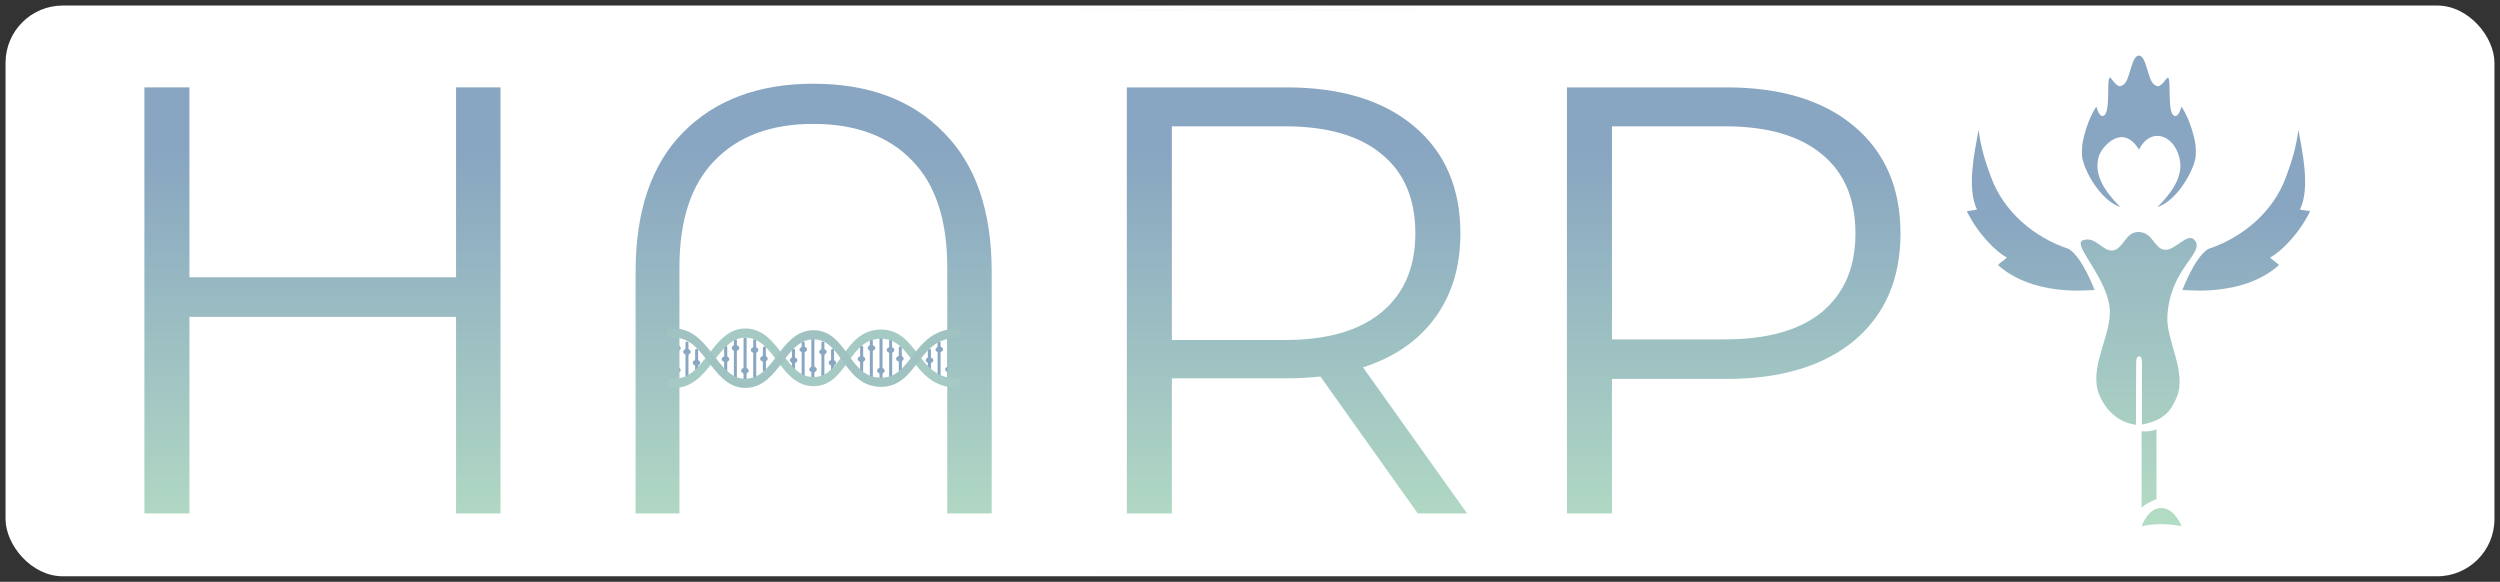 <?xml version="1.0" encoding="UTF-8" standalone="no"?>
<!-- Created with Inkscape (http://www.inkscape.org/) -->

<svg
   width="1357.62mm"
   height="315.958mm"
   viewBox="0 0 1357.62 315.958"
   version="1.1"
   id="svg5"
   sodipodi:docname="harpy.svg"
   xml:space="preserve"
   inkscape:version="1.2.2 (b0a8486541, 2022-12-01)"
   inkscape:export-filename="harpy.png"
   inkscape:export-xdpi="96"
   inkscape:export-ydpi="96"
   xmlns:inkscape="http://www.inkscape.org/namespaces/inkscape"
   xmlns:sodipodi="http://sodipodi.sourceforge.net/DTD/sodipodi-0.dtd"
   xmlns:xlink="http://www.w3.org/1999/xlink"
   xmlns="http://www.w3.org/2000/svg"
   xmlns:svg="http://www.w3.org/2000/svg"><rect x="0" y="0" width="1357.62" height="315.958" fill="#333333" stroke="none"/><sodipodi:namedview
     id="namedview7"
     pagecolor="#ffffff"
     bordercolor="#000000"
     borderopacity="0.25"
     inkscape:showpageshadow="2"
     inkscape:pageopacity="0.0"
     inkscape:pagecheckerboard="0"
     inkscape:deskcolor="#d1d1d1"
     inkscape:document-units="mm"
     showgrid="false"
     inkscape:zoom="0.31118452"
     inkscape:cx="2524.2258"
     inkscape:cy="-1029.9356"
     inkscape:window-width="1920"
     inkscape:window-height="1026"
     inkscape:window-x="0"
     inkscape:window-y="54"
     inkscape:window-maximized="1"
     inkscape:current-layer="g826" /><defs
     id="defs2"><linearGradient
   inkscape:collect="always"
   id="linearGradient3512"><stop
     style="stop-color:#88a6c1;stop-opacity:1;"
     offset="0"
     id="stop3508" /><stop
     style="stop-color:#b8e2c4;stop-opacity:1;"
     offset="1"
     id="stop3510" /></linearGradient><linearGradient
   id="linearGradient2800"><stop
     style="stop-color:#88a6c1;stop-opacity:1"
     offset="0"
     id="stop2796" /><stop
     style="stop-color:#b8e2c4;stop-opacity:1;"
     offset="1"
     id="stop2798" /></linearGradient><linearGradient
   id="linearGradient2794"><stop
     style="stop-color:#88a6c1;stop-opacity:1"
     offset="0"
     id="stop2790" /><stop
     style="stop-color:#b8e2c4;stop-opacity:1;"
     offset="1"
     id="stop2792" /></linearGradient><linearGradient
   id="linearGradient2788"><stop
     style="stop-color:#88a6c1;stop-opacity:1"
     offset="0"
     id="stop2784" /><stop
     style="stop-color:#b8e2c4;stop-opacity:1;"
     offset="1"
     id="stop2786" /></linearGradient><linearGradient
   id="linearGradient2782"><stop
     style="stop-color:#88a6c1;stop-opacity:1"
     offset="0"
     id="stop2778" /><stop
     style="stop-color:#b8e2c4;stop-opacity:1;"
     offset="1"
     id="stop2780" /></linearGradient><linearGradient
   inkscape:collect="always"
   id="linearGradient2753"><stop
     style="stop-color:#000000;stop-opacity:1;"
     offset="0"
     id="stop2749" /><stop
     style="stop-color:#000000;stop-opacity:0;"
     offset="1"
     id="stop2751" /></linearGradient><linearGradient
   id="linearGradient29924"><stop
     style="stop-color:#88c19c;stop-opacity:1"
     offset="0"
     id="stop29920" /><stop
     style="stop-color:#ceb8e2;stop-opacity:1;"
     offset="1"
     id="stop29922" /></linearGradient><linearGradient
   id="linearGradient25008"><stop
     style="stop-color:#88c19c;stop-opacity:1"
     offset="0"
     id="stop28056" /><stop
     style="stop-color:#e2bcb8;stop-opacity:1;"
     offset="1"
     id="stop28058" /></linearGradient><linearGradient
   id="linearGradient25008-1"><stop
     style="stop-color:#88c19c;stop-opacity:1"
     offset="0"
     id="stop25004" /><stop
     style="stop-color:#e2bcb8;stop-opacity:1;"
     offset="1"
     id="stop25006" /></linearGradient><filter
   style="color-interpolation-filters:sRGB"
   inkscape:label="Drop Shadow"
   id="filter14936"
   x="-0.09"
   y="-0.057"
   width="1.2"
   height="1.121"><feFlood
     flood-opacity="0.498"
     flood-color="rgb(0,0,0)"
     result="flood"
     id="feFlood14926" /><feComposite
     in="flood"
     in2="SourceGraphic"
     operator="in"
     result="composite1"
     id="feComposite14928" /><feGaussianBlur
     in="composite1"
     stdDeviation="0.8"
     result="blur"
     id="feGaussianBlur14930" /><feOffset
     dx="1.8"
     dy="0.9"
     result="offset"
     id="feOffset14932" /><feComposite
     in="SourceGraphic"
     in2="offset"
     operator="over"
     result="composite2"
     id="feComposite14934" /></filter><filter
   style="color-interpolation-filters:sRGB"
   inkscape:label="Drop Shadow"
   id="filter17275"
   x="-0.308"
   y="-0.096"
   width="1.691"
   height="1.203"><feFlood
     flood-opacity="0.278"
     flood-color="rgb(0,0,0)"
     result="flood"
     id="feFlood17265" /><feComposite
     in="flood"
     in2="SourceGraphic"
     operator="in"
     result="composite1"
     id="feComposite17267" /><feGaussianBlur
     in="composite1"
     stdDeviation="0.8"
     result="blur"
     id="feGaussianBlur17269" /><feOffset
     dx="1.8"
     dy="0.9"
     result="offset"
     id="feOffset17271" /><feComposite
     in="SourceGraphic"
     in2="offset"
     operator="over"
     result="composite2"
     id="feComposite17273" /></filter><filter
   style="color-interpolation-filters:sRGB"
   inkscape:label="Drop Shadow"
   id="filter17287"
   x="-0.397"
   y="-0.126"
   width="1.89"
   height="1.268"><feFlood
     flood-opacity="0.278"
     flood-color="rgb(0,0,0)"
     result="flood"
     id="feFlood17277" /><feComposite
     in="flood"
     in2="SourceGraphic"
     operator="in"
     result="composite1"
     id="feComposite17279" /><feGaussianBlur
     in="composite1"
     stdDeviation="0.8"
     result="blur"
     id="feGaussianBlur17281" /><feOffset
     dx="1.8"
     dy="0.9"
     result="offset"
     id="feOffset17283" /><feComposite
     in="SourceGraphic"
     in2="offset"
     operator="over"
     result="composite2"
     id="feComposite17285" /></filter><filter
   style="color-interpolation-filters:sRGB"
   inkscape:label="Drop Shadow"
   id="filter17299"
   x="-0.451"
   y="-0.15"
   width="2.011"
   height="1.318"><feFlood
     flood-opacity="0.278"
     flood-color="rgb(0,0,0)"
     result="flood"
     id="feFlood17289" /><feComposite
     in="flood"
     in2="SourceGraphic"
     operator="in"
     result="composite1"
     id="feComposite17291" /><feGaussianBlur
     in="composite1"
     stdDeviation="0.8"
     result="blur"
     id="feGaussianBlur17293" /><feOffset
     dx="1.8"
     dy="0.9"
     result="offset"
     id="feOffset17295" /><feComposite
     in="SourceGraphic"
     in2="offset"
     operator="over"
     result="composite2"
     id="feComposite17297" /></filter><filter
   style="color-interpolation-filters:sRGB"
   inkscape:label="Drop Shadow"
   id="filter17311"
   x="-0.588"
   y="-0.204"
   width="2.317"
   height="1.432"><feFlood
     flood-opacity="0.278"
     flood-color="rgb(0,0,0)"
     result="flood"
     id="feFlood17301" /><feComposite
     in="flood"
     in2="SourceGraphic"
     operator="in"
     result="composite1"
     id="feComposite17303" /><feGaussianBlur
     in="composite1"
     stdDeviation="0.8"
     result="blur"
     id="feGaussianBlur17305" /><feOffset
     dx="1.8"
     dy="0.9"
     result="offset"
     id="feOffset17307" /><feComposite
     in="SourceGraphic"
     in2="offset"
     operator="over"
     result="composite2"
     id="feComposite17309" /></filter><linearGradient
   inkscape:collect="always"
   xlink:href="#linearGradient29924"
   id="linearGradient1669"
   gradientUnits="userSpaceOnUse"
   x1="-389.92"
   y1="594.865"
   x2="-387.768"
   y2="869.511"
   gradientTransform="translate(10.568,280.678)" />
	
	
	
	
	
	
	
	
	
	
	
	

	
	
	
	
	
	
	
	
	
	
	
	
<linearGradient
   inkscape:collect="always"
   xlink:href="#linearGradient2800"
   id="linearGradient2597"
   gradientUnits="userSpaceOnUse"
   gradientTransform="translate(10.568,280.678)"
   x1="-387.768"
   y1="634.134"
   x2="-387.768"
   y2="869.511" /><linearGradient
   inkscape:collect="always"
   xlink:href="#linearGradient29924"
   id="linearGradient2747"
   x1="-484.079"
   y1="876.734"
   x2="-485.386"
   y2="1108.93"
   gradientUnits="userSpaceOnUse" /><radialGradient
   inkscape:collect="always"
   xlink:href="#linearGradient2753"
   id="radialGradient2755"
   cx="-237.029"
   cy="995.756"
   fx="-237.029"
   fy="995.756"
   r="675.797"
   gradientTransform="matrix(1,0,0,0.229,0,767.42)"
   gradientUnits="userSpaceOnUse" /><linearGradient
   inkscape:collect="always"
   xlink:href="#linearGradient2794"
   id="linearGradient828"
   gradientUnits="userSpaceOnUse"
   gradientTransform="translate(10.568,280.678)"
   x1="-387.768"
   y1="634.134"
   x2="-387.768"
   y2="869.511" /><linearGradient
   inkscape:collect="always"
   xlink:href="#linearGradient2782"
   id="linearGradient830"
   gradientUnits="userSpaceOnUse"
   gradientTransform="translate(10.568,280.678)"
   x1="-387.768"
   y1="634.134"
   x2="-387.768"
   y2="869.511" /><linearGradient
   inkscape:collect="always"
   xlink:href="#linearGradient2788"
   id="linearGradient832"
   gradientUnits="userSpaceOnUse"
   gradientTransform="translate(10.568,280.678)"
   x1="-387.768"
   y1="634.134"
   x2="-387.768"
   y2="869.511" /><linearGradient
   inkscape:collect="always"
   xlink:href="#linearGradient3512"
   id="linearGradient3514"
   x1="237.05"
   y1="886.643"
   x2="237.05"
   y2="1140.956"
   gradientUnits="userSpaceOnUse" /></defs><g
     inkscape:label="Layer 1"
     inkscape:groupmode="layer"
     id="layer1"
     transform="translate(915.839,-837.777)"><rect
       style="fill:#ffffff;fill-opacity:1;stroke:url(#radialGradient2755);stroke-width:6.025;stroke-linecap:round;stroke-linejoin:round;stop-color:#000000"
       id="rect1770"
       width="1351.594"
       height="309.932"
       x="-912.826"
       y="840.79"
       ry="31.08" /><g
       id="g826"
       transform="translate(10.083,6.986)"><g
         id="g2570"
         style="fill:#89a7c1;fill-opacity:1;stroke:url(#linearGradient2747);stroke-width:1.7;stroke-dasharray:none"
         inkscape:export-filename="./logo.png"
         inkscape:export-xdpi="96"
         inkscape:export-ydpi="96"
         transform="matrix(1,0,0,1.314,0,-328.597)"><path
           class="st1"
           d="m -557.334,1023.768 c 0,0.404 0.008,0.804 -0.008,1.208 -0.008,0.141 0.054,0.237 0.261,0.334 1.073,0.496 1.073,1.374 0,1.857 -0.222,0.097 -0.253,0.198 -0.253,0.334 0,1.418 0,2.837 0,4.255 0,0.76 -0.008,1.519 0.008,2.283 0,0.101 0.107,0.228 0.238,0.294 1.104,0.553 1.089,1.361 -0.038,1.897 -0.107,0.053 -0.192,0.158 -0.192,0.237 -0.015,0.839 -0.008,1.677 -0.008,2.521 0,0.215 0.038,0.435 0,0.65 -0.038,0.184 -0.445,0.343 -0.767,0.334 -0.33,-0.013 -0.767,-0.215 -0.774,-0.395 -0.023,-0.4 -0.015,-0.799 -0.023,-1.199 -0.015,-0.364 -0.046,-0.729 -0.054,-1.093 -0.008,-0.241 0.015,-0.483 -0.015,-0.725 -0.008,-0.083 -0.123,-0.193 -0.245,-0.233 -0.69,-0.233 -1.119,-0.549 -1.127,-1.023 0,-0.492 0.368,-0.861 1.142,-1.076 0.238,-0.066 0.238,-0.171 0.238,-0.29 0,-1.12 0,-2.24 0,-3.359 0,-0.997 -0.008,-1.989 0.008,-2.986 0,-0.163 -0.061,-0.264 -0.337,-0.343 -0.989,-0.281 -1.526,-1.093 -0.567,-1.783 0.161,-0.114 0.414,-0.193 0.644,-0.268 0.23,-0.07 0.268,-0.171 0.261,-0.307 -0.008,-0.725 0,-1.449 0,-2.174 0,-0.11 0,-0.22 0.031,-0.329 0.069,-0.246 0.422,-0.404 0.836,-0.386 0.429,0.018 0.744,0.193 0.751,0.444 0.008,0.444 -0.008,0.883 -0.008,1.322 0,0 0,0 0,0 z"
           id="path1621"
           style="fill:#89a7c1;fill-opacity:1;stroke:none;stroke-width:1.7;stroke-dasharray:none" /><path
           class="st1"
           d="m -483.667,1028.129 c 0,1.835 0,3.671 -0.008,5.506 0,0.176 0.077,0.29 0.353,0.391 1.311,0.492 1.28,1.502 -0.069,2.007 -0.23,0.088 -0.291,0.176 -0.291,0.316 0.008,1.032 0.015,2.064 0.008,3.096 0,0.294 -0.345,0.514 -0.79,0.518 -0.506,0 -0.843,-0.206 -0.851,-0.527 -0.008,-1.041 -0.008,-2.077 0,-3.118 0,-0.163 -0.077,-0.264 -0.322,-0.36 -1.127,-0.461 -1.104,-1.458 0.031,-1.893 0.222,-0.088 0.291,-0.176 0.291,-0.321 -0.008,-2.428 0,-4.857 0,-7.285 0,-1.317 0,-2.635 0.008,-3.952 0,-0.369 0.529,-0.593 1.096,-0.479 0.391,0.079 0.537,0.255 0.537,0.479 0,0.878 0,1.756 0,2.635 0,0.997 0,1.989 0.008,2.986 0,0 0,0 0,0 z"
           id="path1623"
           style="fill:#89a7c1;fill-opacity:1;stroke:none;stroke-width:1.7;stroke-dasharray:none" /><path
           class="st2"
           d="m -553.67,1033.451 c 0,-1.493 0,-2.982 -0.008,-4.475 0,-0.075 -0.115,-0.176 -0.222,-0.224 -1.357,-0.544 -1.365,-1.467 -0.023,-2.024 0.123,-0.053 0.23,-0.176 0.23,-0.263 0.015,-0.799 0.008,-1.594 0.015,-2.393 0,-0.351 0.314,-0.566 0.82,-0.566 0.483,0 0.805,0.228 0.805,0.58 0,0.768 0.008,1.537 -0.008,2.305 0,0.184 0.084,0.299 0.368,0.408 1.096,0.421 1.165,1.379 0.115,1.831 -0.383,0.163 -0.483,0.325 -0.483,0.58 0.015,2.283 0.008,4.562 0.008,6.846 0,0.624 0.015,1.243 0.008,1.866 0,0.343 -0.353,0.562 -0.851,0.558 -0.552,-0.01 -0.836,-0.241 -0.82,-0.61 0.023,-1.089 0.023,-2.178 0.031,-3.267 0,-0.382 0,-0.76 0,-1.142 0,-0.01 0.008,-0.01 0.015,-0.01 z"
           id="path1625"
           style="fill:#89a7c1;fill-opacity:1;stroke:none;stroke-width:1.7;stroke-dasharray:none" /><path
           class="st3"
           d="m -490.582,1032.99 c 0,-1.625 0,-3.249 0.008,-4.874 0,-0.176 -0.092,-0.29 -0.337,-0.404 -1.02,-0.487 -1.104,-1.151 -0.184,-1.704 0.521,-0.312 0.636,-0.619 0.544,-1.028 -0.084,-0.36 -0.038,-0.729 -0.008,-1.093 0.023,-0.224 0.445,-0.395 0.851,-0.386 0.391,0.01 0.751,0.189 0.759,0.417 0.015,0.474 0.015,0.949 -0.015,1.423 -0.008,0.193 0,0.329 0.353,0.444 0.828,0.272 1.219,0.808 0.889,1.317 -0.153,0.241 -0.544,0.448 -0.889,0.632 -0.207,0.11 -0.345,0.18 -0.345,0.364 0.015,3.276 0.015,6.556 0.008,9.832 0,0.312 -0.314,0.509 -0.782,0.514 -0.537,0 -0.859,-0.189 -0.859,-0.518 0,-1.642 0,-3.289 0.008,-4.936 -0.008,0 0,0 0,0 z"
           id="path1627"
           style="fill:#89a7c1;fill-opacity:1;stroke:none;stroke-width:1.7;stroke-dasharray:none" /><path
           class="st2"
           d="m -494.178,1028.489 c 0,0.483 0.015,0.966 -0.008,1.449 -0.008,0.132 0.054,0.206 0.245,0.259 1.434,0.395 1.365,1.625 0,2.046 -0.13,0.04 -0.222,0.189 -0.222,0.285 -0.015,0.782 -0.008,1.563 -0.015,2.349 0,0.343 -0.238,0.505 -0.736,0.54 -0.552,0.04 -0.92,-0.154 -0.935,-0.514 -0.015,-0.461 -0.008,-0.922 -0.008,-1.379 0,-0.36 0.015,-0.716 -0.015,-1.076 -0.008,-0.101 -0.115,-0.233 -0.253,-0.285 -1.073,-0.408 -1.204,-1.44 0,-1.919 0.222,-0.088 0.268,-0.193 0.268,-0.334 -0.008,-0.922 0,-1.84 0,-2.762 0,-0.422 0.284,-0.641 0.813,-0.641 0.583,0 0.866,0.206 0.866,0.632 0,0.457 0,0.905 0,1.348 0,0 0,0 0,0 z"
           id="path1629"
           style="fill:#89a7c1;fill-opacity:1;stroke:none;stroke-width:1.7;stroke-dasharray:none" /><path
           class="st2"
           d="m -546.816,1029.007 c 0,0.659 0.008,1.317 -0.008,1.976 0,0.145 0.069,0.246 0.291,0.325 0.997,0.356 1.257,1.379 0.092,1.866 -0.284,0.119 -0.353,0.259 -0.345,0.448 0.023,0.43 0.008,0.861 0.008,1.291 0,0.325 -0.345,0.536 -0.843,0.531 -0.506,0 -0.843,-0.206 -0.843,-0.536 -0.008,-0.448 0,-0.891 0.023,-1.339 0.008,-0.149 -0.061,-0.25 -0.299,-0.321 -1.334,-0.395 -1.365,-1.581 0.061,-2.016 0.23,-0.07 0.238,-0.171 0.238,-0.29 0,-1.098 0,-2.196 0,-3.293 0,-0.206 0,-0.408 0.015,-0.615 0.015,-0.307 0.376,-0.522 0.843,-0.514 0.46,0.01 0.767,0.224 0.767,0.527 0,0.659 0,1.308 0,1.958 0,0 0,0 0,0 z"
           id="path1631"
           style="fill:#89a7c1;fill-opacity:1;stroke:none;stroke-width:1.7;stroke-dasharray:none" /><path
           class="st3"
           d="m -520.474,1028.269 c 0,1.963 0.008,3.921 -0.008,5.884 0,0.202 0.092,0.329 0.383,0.457 1.012,0.439 0.989,1.388 -0.038,1.831 -0.253,0.11 -0.345,0.224 -0.345,0.4 0.015,0.79 0.008,1.581 0.008,2.367 0,0.228 -0.161,0.395 -0.529,0.492 -0.314,0.083 -0.652,0.053 -0.843,-0.088 -0.169,-0.127 -0.284,-0.312 -0.291,-0.474 -0.031,-0.738 -0.023,-1.475 -0.008,-2.213 0,-0.184 -0.077,-0.303 -0.36,-0.413 -1.418,-0.544 -1.165,-1.612 0.077,-2.002 0.245,-0.075 0.284,-0.184 0.284,-0.329 0,-2.134 0,-4.273 0,-6.407 0,-1.783 0,-3.57 0,-5.353 0,-0.097 0.008,-0.193 0.038,-0.285 0.084,-0.237 0.368,-0.364 0.782,-0.36 0.46,0 0.736,0.123 0.82,0.369 0.031,0.101 0.031,0.202 0.031,0.307 0,1.941 0,3.882 0,5.818 0,0 0,0 0,0 z"
           id="path1633"
           style="fill:#89a7c1;fill-opacity:1;stroke:none;stroke-width:1.7;stroke-dasharray:none" /><path
           class="st1"
           d="m -527.397,1032.946 c 0,-1.792 0,-3.583 0.008,-5.375 0,-0.224 -0.084,-0.382 -0.429,-0.536 -1.004,-0.457 -0.951,-1.392 0.084,-1.831 0.276,-0.114 0.353,-0.233 0.345,-0.417 -0.023,-0.584 -0.015,-1.168 -0.008,-1.756 0.008,-0.321 0.322,-0.505 0.843,-0.501 0.475,0 0.79,0.193 0.797,0.505 0.008,0.584 0.015,1.172 0,1.756 0,0.158 0.077,0.25 0.322,0.334 1.319,0.457 1.326,1.559 0.015,2.007 -0.299,0.105 -0.345,0.228 -0.345,0.391 0.008,1.274 0.008,2.547 0.008,3.816 0,2.266 0.008,4.532 0.008,6.802 0,0.118 -0.008,0.233 -0.015,0.351 -0.023,0.321 -0.322,0.492 -0.866,0.483 -0.452,0 -0.767,-0.206 -0.767,-0.496 0,-1.849 0,-3.693 0,-5.533 0,0 0,0 0,0 z"
           id="path1635"
           style="fill:#89a7c1;fill-opacity:1;stroke:none;stroke-width:1.7;stroke-dasharray:none" /><path
           class="st3"
           d="m -515.245,1025.924 c 1.572,0.47 1.418,1.625 0.238,2.051 -0.13,0.048 -0.222,0.193 -0.222,0.29 -0.015,2.266 -0.008,4.536 -0.008,6.802 0,1.142 0,2.283 0,3.421 0,0.241 -0.268,0.444 -0.629,0.492 -0.353,0.048 -0.79,-0.075 -0.951,-0.277 -0.046,-0.066 -0.069,-0.141 -0.069,-0.211 0,-2.749 0.008,-5.502 0.008,-8.251 0,-0.667 0,-1.331 -0.023,-1.998 0,-0.075 -0.1,-0.18 -0.215,-0.22 -1.441,-0.47 -1.48,-1.572 -0.046,-2.068 0.207,-0.07 0.276,-0.145 0.276,-0.277 -0.008,-0.87 -0.008,-1.739 -0.008,-2.608 0,-0.347 0.253,-0.522 0.774,-0.544 0.529,-0.022 0.874,0.163 0.866,0.474 -0.008,0.378 -0.054,0.76 -0.046,1.137 0,0.452 0.031,0.9 0.046,1.352 0.008,0.149 0.008,0.294 0.008,0.435 z"
           id="path1637"
           style="fill:#89a7c1;fill-opacity:1;stroke:none;stroke-width:1.7;stroke-dasharray:none" /><path
           class="st3"
           d="m -530.985,1027.65 c 0,0.606 0.008,1.216 0,1.822 0,0.145 0.069,0.241 0.276,0.334 1.096,0.474 1.127,1.379 0.046,1.875 -0.253,0.114 -0.33,0.233 -0.33,0.408 0,1.08 -0.015,2.165 -0.023,3.245 0,0.145 0.038,0.294 0.023,0.439 -0.031,0.294 -0.422,0.514 -0.882,0.509 -0.46,0 -0.805,-0.233 -0.805,-0.54 0,-1.216 0,-2.428 0.008,-3.645 0,-0.149 -0.046,-0.25 -0.299,-0.338 -1.349,-0.474 -1.38,-1.506 -0.046,-2.002 0.284,-0.105 0.353,-0.22 0.353,-0.391 -0.008,-0.689 -0.008,-1.374 -0.008,-2.064 0,-0.509 0,-1.019 0,-1.532 0,-0.321 0.353,-0.553 0.82,-0.549 0.475,0 0.851,0.224 0.859,0.54 0.015,0.632 0.008,1.26 0.008,1.888 z"
           id="path1639"
           style="fill:#89a7c1;fill-opacity:1;stroke:none;stroke-width:1.7;stroke-dasharray:none" /><path
           class="st2"
           d="m -510.032,1026.486 c 0,0.457 -0.008,0.913 0,1.37 0.015,0.54 0.031,1.08 0.069,1.62 0.008,0.075 0.107,0.163 0.207,0.215 1.004,0.544 0.997,1.287 -0.015,1.827 -0.123,0.066 -0.192,0.202 -0.199,0.307 -0.015,1.199 -0.008,2.398 -0.008,3.596 0,0.303 -0.199,0.47 -0.621,0.536 -0.422,0.066 -0.843,-0.053 -0.966,-0.294 -0.061,-0.123 -0.092,-0.259 -0.092,-0.386 -0.008,-1.098 -0.008,-2.191 0,-3.289 0,-0.167 -0.084,-0.264 -0.353,-0.343 -0.698,-0.206 -1.104,-0.54 -1.104,-1.001 0,-0.479 0.322,-0.869 1.112,-1.089 0.253,-0.07 0.345,-0.162 0.345,-0.325 -0.008,-0.659 0,-1.317 0.008,-1.976 0,-0.391 -0.008,-0.782 0,-1.173 0,-0.351 0.314,-0.531 0.905,-0.536 0.46,0 0.759,0.198 0.767,0.518 0,0.141 0,0.277 0,0.417 -0.008,0 -0.031,0 -0.054,0 z"
           id="path1641"
           style="fill:#89a7c1;fill-opacity:1;stroke:none;stroke-width:1.7;stroke-dasharray:none" /><path
           class="st1"
           d="m -409.847,1028.129 c 0,1.835 0,3.671 -0.008,5.506 0,0.176 0.077,0.29 0.353,0.391 1.311,0.492 1.28,1.502 -0.069,2.007 -0.23,0.088 -0.291,0.176 -0.291,0.316 0.008,1.032 0.015,2.064 0.008,3.096 0,0.294 -0.345,0.514 -0.79,0.518 -0.506,0 -0.843,-0.206 -0.851,-0.527 -0.008,-1.041 -0.008,-2.077 0,-3.118 0,-0.163 -0.077,-0.264 -0.322,-0.36 -1.127,-0.461 -1.104,-1.458 0.031,-1.893 0.222,-0.088 0.291,-0.176 0.291,-0.321 -0.008,-2.428 0,-4.857 0,-7.285 0,-1.317 0,-2.635 0.008,-3.952 0,-0.369 0.529,-0.593 1.096,-0.479 0.391,0.079 0.537,0.255 0.537,0.479 0,0.878 0,1.756 0,2.635 0,0.997 0,1.989 0.008,2.986 0,0 0,0 0,0 z"
           id="path1623-6"
           style="clip-rule:evenodd;fill:#89a7c1;fill-opacity:1;fill-rule:evenodd;stroke:none;stroke-width:1.7;stroke-dasharray:none" /><path
           class="st2"
           d="m -479.849,1033.451 c 0,-1.493 0,-2.982 -0.008,-4.475 0,-0.075 -0.115,-0.176 -0.222,-0.224 -1.357,-0.544 -1.365,-1.467 -0.023,-2.024 0.123,-0.053 0.23,-0.176 0.23,-0.263 0.015,-0.799 0.008,-1.594 0.015,-2.393 0,-0.351 0.314,-0.566 0.82,-0.566 0.483,0 0.805,0.228 0.805,0.58 0,0.768 0.008,1.537 -0.008,2.305 0,0.184 0.084,0.299 0.368,0.408 1.096,0.421 1.165,1.379 0.115,1.831 -0.383,0.163 -0.483,0.325 -0.483,0.58 0.015,2.283 0.008,4.562 0.008,6.846 0,0.624 0.015,1.243 0.008,1.866 0,0.343 -0.353,0.562 -0.851,0.558 -0.552,-0.01 -0.836,-0.241 -0.82,-0.61 0.023,-1.089 0.023,-2.178 0.031,-3.267 0,-0.382 0,-0.76 0,-1.142 0,-0.01 0.008,-0.01 0.015,-0.01 z"
           id="path1625-0"
           style="clip-rule:evenodd;fill:#89a7c1;fill-opacity:1;fill-rule:evenodd;stroke:none;stroke-width:1.7;stroke-dasharray:none" /><path
           class="st3"
           d="m -416.762,1032.99 c 0,-1.625 0,-3.249 0.008,-4.874 0,-0.176 -0.092,-0.29 -0.337,-0.404 -1.02,-0.487 -1.104,-1.151 -0.184,-1.704 0.521,-0.312 0.636,-0.619 0.544,-1.028 -0.084,-0.36 -0.038,-0.729 -0.008,-1.093 0.023,-0.224 0.445,-0.395 0.851,-0.386 0.391,0.01 0.751,0.189 0.759,0.417 0.015,0.474 0.015,0.949 -0.015,1.423 -0.008,0.193 0,0.329 0.353,0.444 0.828,0.272 1.219,0.808 0.889,1.317 -0.153,0.241 -0.544,0.448 -0.889,0.632 -0.207,0.11 -0.345,0.18 -0.345,0.364 0.015,3.276 0.015,6.556 0.008,9.832 0,0.312 -0.314,0.509 -0.782,0.514 -0.537,0 -0.859,-0.189 -0.859,-0.518 0,-1.642 0,-3.289 0.008,-4.936 -0.008,0 0,0 0,0 z"
           id="path1627-6"
           style="clip-rule:evenodd;fill:#89a7c1;fill-opacity:1;fill-rule:evenodd;stroke:none;stroke-width:1.7;stroke-dasharray:none" /><path
           class="st2"
           d="m -420.357,1028.489 c 0,0.483 0.015,0.966 -0.008,1.449 -0.008,0.132 0.054,0.206 0.245,0.259 1.434,0.395 1.365,1.625 0,2.046 -0.13,0.04 -0.222,0.189 -0.222,0.285 -0.015,0.782 -0.008,1.563 -0.015,2.349 0,0.343 -0.238,0.505 -0.736,0.54 -0.552,0.04 -0.92,-0.154 -0.935,-0.514 -0.015,-0.461 -0.008,-0.922 -0.008,-1.379 0,-0.36 0.015,-0.716 -0.015,-1.076 -0.008,-0.101 -0.115,-0.233 -0.253,-0.285 -1.073,-0.408 -1.204,-1.44 0,-1.919 0.222,-0.088 0.268,-0.193 0.268,-0.334 -0.008,-0.922 0,-1.84 0,-2.762 0,-0.422 0.284,-0.641 0.813,-0.641 0.583,0 0.866,0.206 0.866,0.632 0,0.457 0,0.905 0,1.348 0,0 0,0 0,0 z"
           id="path1629-2"
           style="clip-rule:evenodd;fill:#89a7c1;fill-opacity:1;fill-rule:evenodd;stroke:none;stroke-width:1.7;stroke-dasharray:none" /><path
           class="st2"
           d="m -472.995,1029.007 c 0,0.659 0.008,1.317 -0.008,1.976 0,0.145 0.069,0.246 0.291,0.325 0.997,0.356 1.257,1.379 0.092,1.866 -0.284,0.119 -0.353,0.259 -0.345,0.448 0.023,0.43 0.008,0.861 0.008,1.291 0,0.325 -0.345,0.536 -0.843,0.531 -0.506,0 -0.843,-0.206 -0.843,-0.536 -0.008,-0.448 0,-0.891 0.023,-1.339 0.008,-0.149 -0.061,-0.25 -0.299,-0.321 -1.334,-0.395 -1.365,-1.581 0.061,-2.016 0.23,-0.07 0.238,-0.171 0.238,-0.29 0,-1.098 0,-2.196 0,-3.293 0,-0.206 0,-0.408 0.015,-0.615 0.015,-0.307 0.376,-0.522 0.843,-0.514 0.46,0.01 0.767,0.224 0.767,0.527 0,0.659 0,1.308 0,1.958 0,0 0,0 0,0 z"
           id="path1631-6"
           style="clip-rule:evenodd;fill:#89a7c1;fill-opacity:1;fill-rule:evenodd;stroke:none;stroke-width:1.7;stroke-dasharray:none" /><path
           class="st3"
           d="m -446.653,1028.269 c 0,1.963 0.008,3.921 -0.008,5.884 0,0.202 0.092,0.329 0.383,0.457 1.012,0.439 0.989,1.388 -0.038,1.831 -0.253,0.11 -0.345,0.224 -0.345,0.4 0.015,0.79 0.008,1.581 0.008,2.367 0,0.228 -0.161,0.395 -0.529,0.492 -0.314,0.083 -0.652,0.053 -0.843,-0.088 -0.169,-0.127 -0.284,-0.312 -0.291,-0.474 -0.031,-0.738 -0.023,-1.475 -0.008,-2.213 0,-0.184 -0.077,-0.303 -0.36,-0.413 -1.418,-0.544 -1.165,-1.612 0.077,-2.002 0.245,-0.075 0.284,-0.184 0.284,-0.329 0,-2.134 0,-4.273 0,-6.407 0,-1.783 0,-3.57 0,-5.353 0,-0.097 0.008,-0.193 0.038,-0.285 0.084,-0.237 0.368,-0.364 0.782,-0.36 0.46,0 0.736,0.123 0.82,0.369 0.031,0.101 0.031,0.202 0.031,0.307 0,1.941 0,3.882 0,5.818 0,0 0,0 0,0 z"
           id="path1633-1"
           style="clip-rule:evenodd;fill:#89a7c1;fill-opacity:1;fill-rule:evenodd;stroke:none;stroke-width:1.7;stroke-dasharray:none" /><path
           class="st1"
           d="m -453.576,1032.946 c 0,-1.792 0,-3.583 0.008,-5.375 0,-0.224 -0.084,-0.382 -0.429,-0.536 -1.004,-0.457 -0.951,-1.392 0.084,-1.831 0.276,-0.114 0.353,-0.233 0.345,-0.417 -0.023,-0.584 -0.015,-1.168 -0.008,-1.756 0.008,-0.321 0.322,-0.505 0.843,-0.501 0.475,0 0.79,0.193 0.797,0.505 0.008,0.584 0.015,1.172 0,1.756 0,0.158 0.077,0.25 0.322,0.334 1.319,0.457 1.326,1.559 0.015,2.007 -0.299,0.105 -0.345,0.228 -0.345,0.391 0.008,1.274 0.008,2.547 0.008,3.816 0,2.266 0.008,4.532 0.008,6.802 0,0.118 -0.008,0.233 -0.015,0.351 -0.023,0.321 -0.322,0.492 -0.866,0.483 -0.452,0 -0.767,-0.206 -0.767,-0.496 0,-1.849 0,-3.693 0,-5.533 0,0 0,0 0,0 z"
           id="path1635-8"
           style="clip-rule:evenodd;fill:#89a7c1;fill-opacity:1;fill-rule:evenodd;stroke:none;stroke-width:1.7;stroke-dasharray:none" /><path
           class="st3"
           d="m -441.425,1025.924 c 1.572,0.47 1.418,1.625 0.238,2.051 -0.13,0.048 -0.222,0.193 -0.222,0.29 -0.015,2.266 -0.008,4.536 -0.008,6.802 0,1.142 0,2.283 0,3.421 0,0.241 -0.268,0.444 -0.629,0.492 -0.353,0.048 -0.79,-0.075 -0.951,-0.277 -0.046,-0.066 -0.069,-0.141 -0.069,-0.211 0,-2.749 0.008,-5.502 0.008,-8.251 0,-0.667 0,-1.331 -0.023,-1.998 0,-0.075 -0.1,-0.18 -0.215,-0.22 -1.441,-0.47 -1.48,-1.572 -0.046,-2.068 0.207,-0.07 0.276,-0.145 0.276,-0.277 -0.008,-0.87 -0.008,-1.739 -0.008,-2.608 0,-0.347 0.253,-0.522 0.774,-0.544 0.529,-0.022 0.874,0.163 0.866,0.474 -0.008,0.378 -0.054,0.76 -0.046,1.137 0,0.452 0.031,0.9 0.046,1.352 0.008,0.149 0.008,0.294 0.008,0.435 z"
           id="path1637-7"
           style="clip-rule:evenodd;fill:#89a7c1;fill-opacity:1;fill-rule:evenodd;stroke:none;stroke-width:1.7;stroke-dasharray:none" /><path
           class="st3"
           d="m -457.164,1027.65 c 0,0.606 0.008,1.216 0,1.822 0,0.145 0.069,0.241 0.276,0.334 1.096,0.474 1.127,1.379 0.046,1.875 -0.253,0.114 -0.33,0.233 -0.33,0.408 0,1.08 -0.015,2.165 -0.023,3.245 0,0.145 0.038,0.294 0.023,0.439 -0.031,0.294 -0.422,0.514 -0.882,0.509 -0.46,0 -0.805,-0.233 -0.805,-0.54 0,-1.216 0,-2.428 0.008,-3.645 0,-0.149 -0.046,-0.25 -0.299,-0.338 -1.349,-0.474 -1.38,-1.506 -0.046,-2.002 0.284,-0.105 0.353,-0.22 0.353,-0.391 -0.008,-0.689 -0.008,-1.374 -0.008,-2.064 0,-0.509 0,-1.019 0,-1.532 0,-0.321 0.353,-0.553 0.82,-0.549 0.475,0 0.851,0.224 0.859,0.54 0.015,0.632 0.008,1.26 0.008,1.888 z"
           id="path1639-9"
           style="clip-rule:evenodd;fill:#89a7c1;fill-opacity:1;fill-rule:evenodd;stroke:none;stroke-width:1.7;stroke-dasharray:none" /><path
           class="st2"
           d="m -436.212,1026.486 c 0,0.457 -0.008,0.913 0,1.37 0.015,0.54 0.031,1.08 0.069,1.62 0.008,0.075 0.107,0.163 0.207,0.215 1.004,0.544 0.997,1.287 -0.015,1.827 -0.123,0.066 -0.192,0.202 -0.199,0.307 -0.015,1.199 -0.008,2.398 -0.008,3.596 0,0.303 -0.199,0.47 -0.621,0.536 -0.422,0.066 -0.843,-0.053 -0.966,-0.294 -0.061,-0.123 -0.092,-0.259 -0.092,-0.386 -0.008,-1.098 -0.008,-2.191 0,-3.289 0,-0.167 -0.084,-0.264 -0.353,-0.343 -0.698,-0.206 -1.104,-0.54 -1.104,-1.001 0,-0.479 0.322,-0.869 1.112,-1.089 0.253,-0.07 0.345,-0.162 0.345,-0.325 -0.008,-0.659 0,-1.317 0.008,-1.976 0,-0.391 -0.008,-0.782 0,-1.173 0,-0.351 0.314,-0.531 0.905,-0.536 0.46,0 0.759,0.198 0.767,0.518 0,0.141 0,0.277 0,0.417 -0.008,0 -0.031,0 -0.054,0 z"
           id="path1641-2"
           style="clip-rule:evenodd;fill:#89a7c1;fill-opacity:1;fill-rule:evenodd;stroke:none;stroke-width:1.7;stroke-dasharray:none" /></g><g
         aria-label="HARP"
         id="text28948-7"
         style="font-size:330.552px;font-family:'Montserrat Alternates';-inkscape-font-specification:'Montserrat Alternates, Normal';fill:url(#linearGradient1669);stroke-width:9.2;stroke-linecap:round;stroke-linejoin:round"><path
           d="M -678.266,981.374 V 878.242 h 24.13 v 231.386 h -24.13 v -106.768 h -144.782 v 106.768 h -24.461 V 878.242 h 24.461 V 981.374 Z"
           style="fill:url(#linearGradient828);stroke-width:9.2"
           id="path2580" /><path
           id="path2582"
           style="fill:url(#linearGradient2597);stroke-width:9.2"
           d="m -484.232,876.258 c -29.75,0 -53.329,8.815 -70.738,26.444 -17.189,17.409 -25.783,42.641 -25.783,75.696 V 1109.628 h 23.8 v -68.094 l -5e-5,-21.155 v -44.294 c 0,-25.783 6.391,-45.176 19.172,-58.177 12.781,-13.222 30.631,-19.833 53.55,-19.833 22.918,0 40.768,6.611 53.549,19.833 12.781,13.002 19.172,32.394 19.172,58.177 v 44.294 l -3e-5,21.155 v 68.094 h 24.13 V 978.399 c 0,-33.055 -8.704,-58.287 -26.113,-75.696 -17.189,-17.629 -40.768,-26.444 -70.738,-26.444 z"
           sodipodi:nodetypes="ccsccccscscsccccsccc" /><path
           d="m -129.219,1109.628 h -26.775 l -52.888,-74.374 q -8.925,0.992 -18.511,0.992 h -62.144 v 73.383 h -24.461 V 878.242 h 86.605 q 44.294,0 69.416,21.155 25.122,21.155 25.122,58.177 0,27.105 -13.883,45.947 -13.553,18.511 -39.005,26.775 z m -98.835,-94.207 q 34.377,0 52.558,-15.205 18.18,-15.205 18.18,-42.641 0,-28.097 -18.18,-42.972 -18.18,-15.205 -52.558,-15.205 h -61.483 v 116.024 z"
           style="fill:url(#linearGradient830);stroke-width:9.2"
           id="path2584" /><path
           d="m 11.596,878.242 q 44.294,0 69.416,21.155 25.122,21.155 25.122,58.177 0,37.022 -25.122,58.177 -25.122,20.825 -69.416,20.825 h -62.144 v 73.052 H -75.009 V 878.242 Z m -0.661,136.849 q 34.377,0 52.558,-14.875 18.18,-15.205 18.18,-42.641 0,-28.097 -18.18,-42.972 Q 45.312,899.397 10.935,899.397 h -61.483 v 115.693 z"
           style="fill:url(#linearGradient832);stroke-width:9.2"
           id="path2586" /></g><g
         id="g3506"
         style="fill-opacity:1;fill:url(#linearGradient3514)"><g
           id="g29792-6"
           style="font-variation-settings:normal;fill:url(#linearGradient3514);fill-opacity:1;stroke:none;stroke-width:6.025;stroke-linecap:round;stroke-linejoin:round;stroke-miterlimit:4;stroke-dasharray:none;stroke-dashoffset:0;stroke-opacity:1;stop-color:#000000"
           transform="matrix(0.802,0,0,0.802,-418.984,236.221)"
           inkscape:export-filename="./favicon.png"
           inkscape:export-xdpi="96"
           inkscape:export-ydpi="96"><path
             id="path29756-1-0"
             style="font-variation-settings:normal;fill:url(#linearGradient3514);fill-opacity:1;stroke:none;stroke-width:6.025;stroke-linecap:round;stroke-linejoin:round;stroke-miterlimit:4;stroke-dasharray:none;stroke-dashoffset:0;stroke-opacity:1;stop-color:#000000;stop-opacity:1"
             d="m 707.607,829.307 c -2.91,16.433 -7.977,39.294 -1.039,54.012 l -6.875,1.015 c 7.253,15.123 20.044,27.864 27.064,31.333 -1.316,1.742 -4.625,3.473 -5.941,5.215 13.985,12.468 33.47,16.894 52.016,17.247 4.454,0.085 13.347,-0.407 13.347,-0.407 0,0 -8.155,-22.005 -17.429,-27.768 -23.429,-7.735 -44.249,-25.296 -52.747,-48.844 -4.302,-11.576 -6.591,-19.392 -8.396,-31.803 z"
             sodipodi:nodetypes="ccccssccsc" /><path
             id="path29787-6"
             style="font-variation-settings:normal;fill:url(#linearGradient3514);fill-opacity:1;stroke:none;stroke-width:6.025;stroke-linecap:round;stroke-linejoin:round;stroke-miterlimit:4;stroke-dasharray:none;stroke-dashoffset:0;stroke-opacity:1;stop-color:#000000;stop-opacity:1"
             d="m 701.783,795.364 c -13.588,22.04 -25.921,46.719 -24.542,73.332 0.339,9.134 2.044,18.187 4.719,26.917 l -13.18,1.698 c 6.302,15.708 14.76,32.889 31.512,39.394 -2.802,1.702 -5.604,3.404 -8.406,5.106 10.157,16.584 29.309,25.359 48.228,26.612 14.224,1.288 31.15,0.021 45.301,-1.532 5.413,-7.203 7.579,-15.932 1.426,-26.448 -28.311,3.729 -55.257,-2.632 -73.834,-18.668 2.376,-2.154 3.875,-3.46 6.251,-5.613 -7.841,-3.394 -24.684,-31.187 -24.443,-34.127 l 5.2,-0.456 c -3.141,-13.194 1.628,-40.374 6.351,-55.292 -2.197,-10.197 -3.34,-20.578 -4.584,-30.923 z"
             sodipodi:nodetypes="scccccscccccccs" /></g><g
           id="g29792-6-1"
           style="font-variation-settings:normal;fill:url(#linearGradient3514);fill-opacity:1;stroke:none;stroke-width:6.025;stroke-linecap:round;stroke-linejoin:round;stroke-miterlimit:4;stroke-dasharray:none;stroke-dashoffset:0;stroke-opacity:1;stop-color:#000000"
           transform="matrix(-0.802,0,0,0.802,889.748,236.221)"><path
             id="path29756-1-0-2"
             style="font-variation-settings:normal;fill:url(#linearGradient3514);fill-opacity:1;stroke:none;stroke-width:6.025;stroke-linecap:round;stroke-linejoin:round;stroke-miterlimit:4;stroke-dasharray:none;stroke-dashoffset:0;stroke-opacity:1;stop-color:#000000;stop-opacity:1"
             d="m 707.607,829.307 c -2.91,16.433 -7.977,39.294 -1.039,54.012 l -6.875,1.015 c 7.253,15.123 20.044,27.864 27.064,31.333 -1.316,1.742 -4.625,3.473 -5.941,5.215 13.985,12.468 33.47,16.894 52.016,17.247 4.454,0.085 13.347,-0.407 13.347,-0.407 0,0 -8.155,-22.005 -17.429,-27.768 -23.429,-7.735 -44.249,-25.296 -52.747,-48.844 -4.302,-11.576 -6.591,-19.392 -8.396,-31.803 z"
             sodipodi:nodetypes="ccccssccsc" /><path
             id="path29787-6-7"
             style="font-variation-settings:normal;fill:url(#linearGradient3514);fill-opacity:1;stroke:none;stroke-width:6.025;stroke-linecap:round;stroke-linejoin:round;stroke-miterlimit:4;stroke-dasharray:none;stroke-dashoffset:0;stroke-opacity:1;stop-color:#000000;stop-opacity:1"
             d="m 701.783,795.364 c -13.588,22.04 -25.921,46.719 -24.542,73.332 0.339,9.134 2.044,18.187 4.719,26.917 l -13.18,1.698 c 6.302,15.708 14.76,32.889 31.512,39.394 -2.802,1.702 -5.604,3.404 -8.406,5.106 10.157,16.584 29.309,25.359 48.228,26.612 14.224,1.288 31.15,0.021 45.301,-1.532 5.413,-7.203 7.579,-15.932 1.426,-26.448 -28.311,3.729 -55.257,-2.632 -73.834,-18.668 2.376,-2.154 3.875,-3.46 6.251,-5.613 -7.841,-3.394 -24.684,-31.187 -24.443,-34.127 l 5.2,-0.456 c -3.141,-13.194 1.628,-40.374 6.351,-55.292 -2.197,-10.197 -3.34,-20.578 -4.584,-30.923 z"
             sodipodi:nodetypes="scccccscccccccs" /></g><path
           style="fill:url(#linearGradient3514);fill-opacity:1;stroke-width:12.757;stroke-linecap:round;stroke-linejoin:round;stop-color:#000000"
           d="m 205.164,961.281 c -6.269,2.283 14.536,21.422 14.673,38.879 0.109,13.848 -11.366,30.662 -5.894,44.636 3.171,8.098 10.011,15.379 20.071,16.667 l 0.096,-33.656 c 0.006,-1.984 0.408,-3.535 1.708,-3.507 1.214,0.026 1.455,1.478 1.456,3.339 l 0.006,33.692 c 11.856,-2.173 15.813,-7.483 18.885,-14.886 5.612,-13.524 -5.747,-30.771 -5.11,-43.627 1.324,-26.73 20.879,-34.607 14.753,-41.713 -3.809,-4.418 -10.732,6.141 -16.426,5.311 -5.622,-0.82 -6.144,-9.522 -14.044,-9.656 -6.981,-0.119 -8.149,9.145 -13.753,10.011 -5.703,0.882 -9.418,-8.038 -16.421,-5.487 z"
           id="path403-7"
           sodipodi:nodetypes="ssacsascassasass" /><path
           style="fill:url(#linearGradient3514);fill-opacity:1;stroke-width:12.757;stroke-linecap:round;stroke-linejoin:round;stop-color:#000000"
           d="m 225.851,1063.967 v 37.862 c 2.997,1.312 6.017,2.604 8.071,4.676 v -41.504 c -2.691,0.203 -5.381,0.064 -8.071,-1.034 z"
           id="path1223-5"
           sodipodi:nodetypes="ccccc" /><path
           style="fill:url(#linearGradient3514);fill-opacity:1;stroke-width:12.757;stroke-linecap:round;stroke-linejoin:round;stop-color:#000000"
           d="m 245.152,1063.967 v 37.862 c -2.997,1.312 -6.017,2.604 -8.071,4.676 v -41.504 c 2.69,0.203 5.381,0.064 8.071,-1.034 z"
           id="path1223-3-3"
           sodipodi:nodetypes="ccccc" /><path
           style="fill:url(#linearGradient3514);fill-opacity:1;stroke-width:12.757;stroke-linecap:round;stroke-linejoin:round;stop-color:#000000"
           d="m 212.535,1116.522 c 7.067,-1.336 14.58,-1.548 21.647,0.053 0,0 -3.428,-10.058 -10.727,-9.934 -7.299,0.125 -10.92,9.88 -10.92,9.88 z"
           id="path1355-5"
           sodipodi:nodetypes="cczc" /><path
           style="fill:url(#linearGradient3514);fill-opacity:1;stroke-width:12.757;stroke-linecap:round;stroke-linejoin:round;stop-color:#000000"
           d="m 258.732,1116.522 c -7.067,-1.336 -14.58,-1.548 -21.647,0.053 0,0 3.428,-10.058 10.727,-9.934 7.299,0.125 10.92,9.88 10.92,9.88 z"
           id="path1355-6-6"
           sodipodi:nodetypes="cczc" /><path
           style="fill:url(#linearGradient3514);fill-opacity:1;stroke-width:12.757;stroke-linecap:round;stroke-linejoin:round;stop-color:#000000"
           d="m 213.784,956.753 c 5.351,-6.353 9.445,-9.553 15.005,-12.501 1.003,-0.531 1.163,-1.935 1.15,-3.008 -0.013,-1.072 -0.392,-2.296 -1.219,-2.978 -6.283,-5.176 -10.934,-8.838 -11.145,-16.45 -0.146,-5.247 5.477,-19.148 18.005,-5.722 11.664,-14.175 18.363,-0.731 18.042,5.722 -0.367,7.368 -3.952,9.747 -11.507,16.641 -0.706,0.645 -0.925,1.785 -0.892,2.747 0.03,0.885 0.309,1.982 0.99,2.465 5.497,3.9 11.7,8.122 14.982,13.234 -1.408,1.001 -5.037,2.633 -6.827,4.15 -2.262,-4.088 -8.685,-9.689 -15.02,-9.25 -5.768,0.4 -10.198,4.247 -14.695,9.489 -1.984,-1.868 -6.119,-3.456 -6.87,-4.539 z"
           id="path1379-2"
           sodipodi:nodetypes="csasscssasccscc" /><g
           id="g4721"
           transform="translate(-172.433,144.778)"
           style="fill-opacity:1;fill:url(#linearGradient3514)"><path
             id="path1381-9-2"
             style="fill:url(#linearGradient3514);fill-opacity:1;stroke-width:12.757;stroke-linecap:round;stroke-linejoin:round;stop-color:#000000"
             d="m 408.013,716.187 v 0.003 c -4.283,0.186 -4.678,13.854 -8.605,15.978 -1.464,0.792 -2.404,1.845 -6.251,-3.295 -3.848,-5.14 0.839,21.904 -5.567,20.053 -2.621,-2.122 -2.19,-5.775 -2.919,-4.652 -2.765,4.26 -5.108,10.242 -6.45,15.756 -0.951,3.907 -1.235,5.439 -1.074,10.531 0.461,6.876 9.697,24.328 20.858,27.9 -11.309,-11.148 -14.178,-19.772 -11.634,-27.9 1.976,-5.391 12.921,-17.705 21.643,-3.359 v 0.06 c 0.006,-0.01 0.013,-0.02 0.019,-0.03 0.006,0.01 0.012,0.02 0.019,0.03 6.187,-12.23 18.3,-8.248 21.643,3.299 2.544,8.128 -0.326,16.752 -11.634,27.9 11.161,-3.573 20.397,-21.024 20.858,-27.9 0.162,-5.091 -0.122,-6.624 -1.074,-10.531 -1.343,-5.514 -3.686,-11.496 -6.45,-15.756 -0.729,-1.123 -0.298,2.53 -2.919,4.652 -6.406,1.852 -1.72,-25.193 -5.567,-20.053 -3.848,5.14 -4.787,4.087 -6.251,3.295 -3.927,-2.124 -4.322,-15.792 -8.605,-15.978 v -0.003 c -0.013,0.003 -0.026,0 -0.038,0 z"
             sodipodi:nodetypes="ccsscssccccccccccsscssccc" /></g></g></g><g
       id="g2025"
       transform="matrix(0.997,0,0,1.202,-1.2,-215.347)"><path
         style="fill:none;stroke:#a4cac3;stroke-width:4.152;stroke-linecap:round;stroke-linejoin:round;stroke-dasharray:none;stroke-opacity:1;stop-color:#000000"
         d="m -552.284,1049.236 c 20.154,1.781 23.334,-22.612 40.779,-22.612 17.444,0 20.259,21.923 37.241,21.923 16.982,0 17.682,-21.354 36.606,-21.442 18.924,-0.088 18.397,21.753 41.271,22.112"
         id="path514"
         sodipodi:nodetypes="czzzc" /><path
         style="fill:none;stroke:#a0c3c2;stroke-width:4.152;stroke-linecap:round;stroke-linejoin:round;stroke-dasharray:none;stroke-opacity:1;stop-color:#000000"
         d="m -552.284,1026.714 c 20.154,-1.781 23.334,22.612 40.779,22.612 17.444,0 20.259,-21.923 37.241,-21.923 16.982,0 17.682,21.354 36.606,21.442 18.924,0.088 18.397,-21.753 41.271,-22.112"
         id="path514-3"
         sodipodi:nodetypes="czzzc" /></g></g><style
     type="text/css"
     id="style1617">
	.st0{fill-rule:evenodd;clip-rule:evenodd;fill:#3B454E;}
	.st1{fill-rule:evenodd;clip-rule:evenodd;fill:#539EA1;}
	.st2{fill-rule:evenodd;clip-rule:evenodd;fill:#3C9BD6;}
	.st3{fill-rule:evenodd;clip-rule:evenodd;fill:#E94E3E;}
</style></svg>
